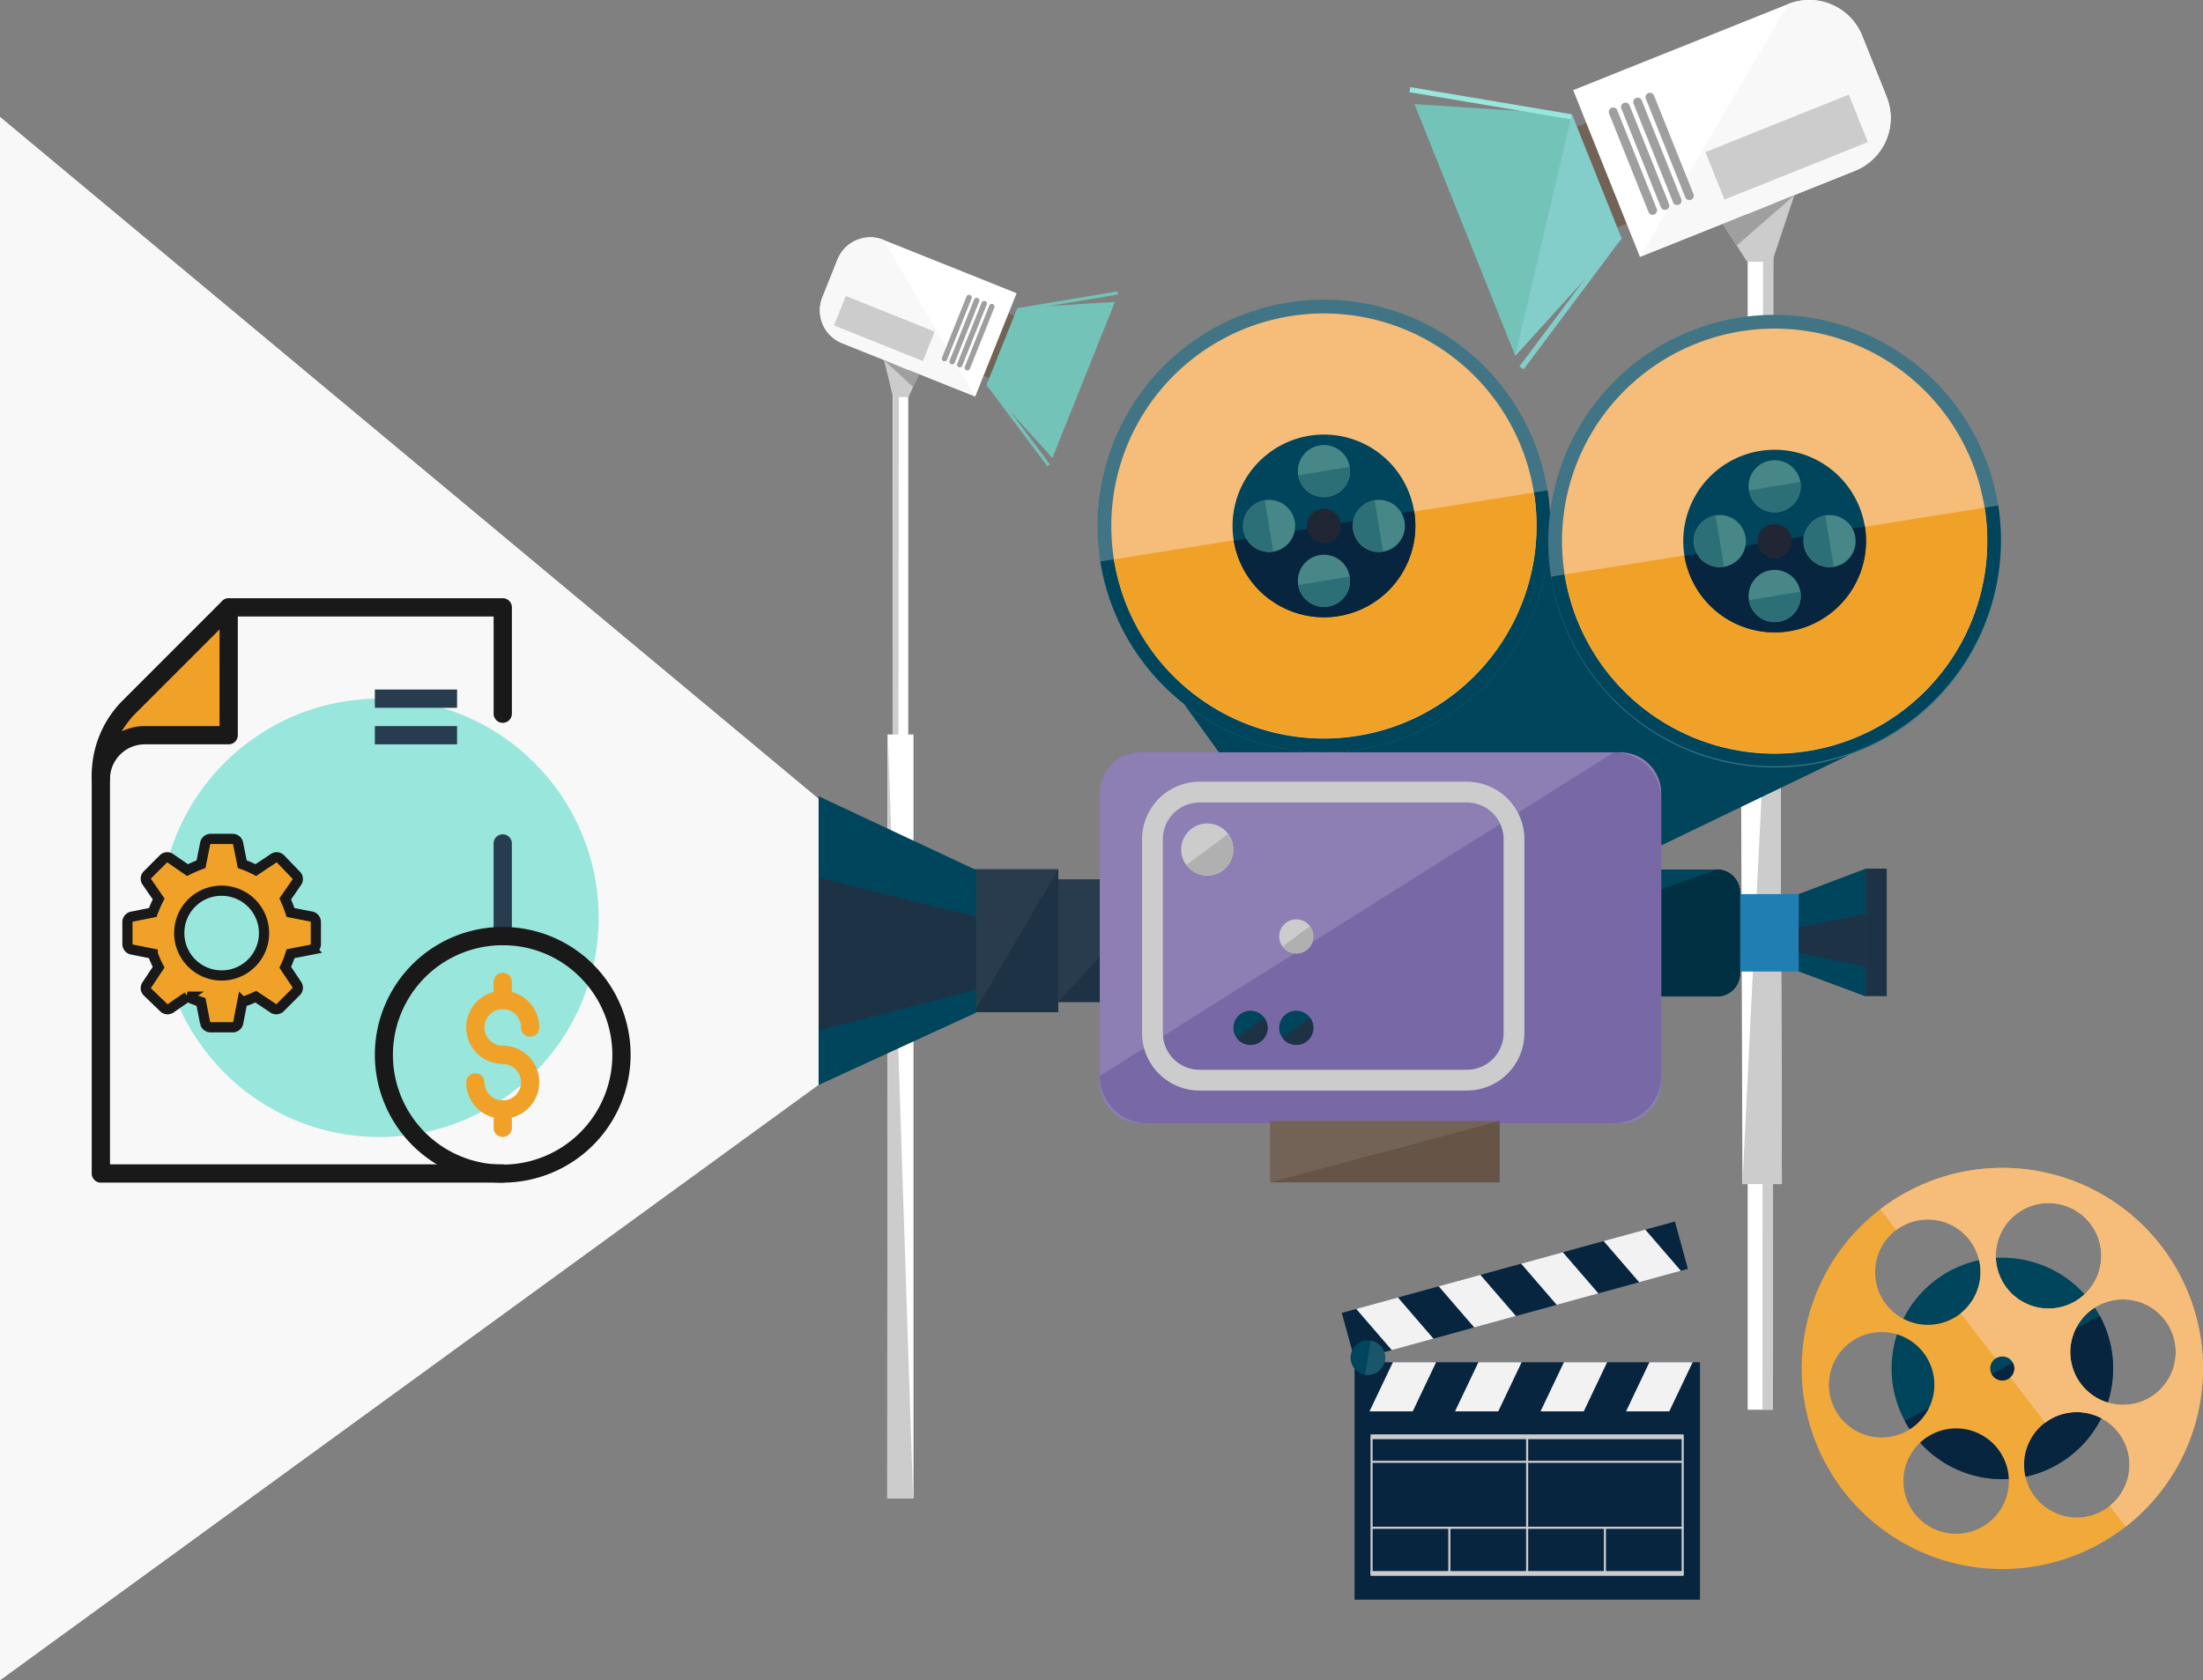 <svg xmlns="http://www.w3.org/2000/svg" width="431.868" height="329.494" viewBox="0 0 431.868 329.494">
  <rect x="0" y="0" width="431.868" height="329.494" fill="#808080" stroke="none"/>
  <g id="Grupo_9764" data-name="Grupo 9764" transform="translate(-1096.019 -17.561)">
    <g id="Grupo_8431" data-name="Grupo 8431" transform="translate(30 14.501)">
      <g id="Grupo_8409" data-name="Grupo 8409" transform="translate(1342.315 3.06)">
        <g id="Grupo_8402" data-name="Grupo 8402" transform="translate(66.313 39.905)">
          <rect id="Rectángulo_2302" data-name="Rectángulo 2302" width="4.896" height="236.527" fill="#fff"/>
        </g>
        <g id="Grupo_8403" data-name="Grupo 8403" transform="translate(69.21 39.904)">
          <path id="Trazado_25190" data-name="Trazado 25190" d="M374.072,376.989l2.063-.009.117-236.526-2.061.009Z" transform="translate(-374.072 -140.454)" fill="#ccc"/>
        </g>
        <g id="Grupo_8404" data-name="Grupo 8404" transform="translate(64.8 85.052)">
          <path id="Trazado_25191" data-name="Trazado 25191" d="M370.694,327.1l7.733,0-.485-147.134-7.73,0Z" transform="translate(-370.212 -179.965)" fill="#fff"/>
        </g>
        <g id="Grupo_8405" data-name="Grupo 8405" transform="translate(65.282 85.055)">
          <path id="Trazado_25192" data-name="Trazado 25192" d="M370.634,327.1l7.733,0-.485-147.134Z" transform="translate(-370.634 -179.967)" fill="#ccc"/>
        </g>
        <g id="Grupo_8408" data-name="Grupo 8408" transform="translate(0 0)">
          <rect id="Rectángulo_2303" data-name="Rectángulo 2303" width="10.63" height="21.261" transform="translate(26.217 27.493) rotate(-21.799)" fill="#736357"/>
          <path id="Trazado_25193" data-name="Trazado 25193" d="M354.688,155.9l42.138-16.869a11.175,11.175,0,0,0,6.221-14.525l-4.788-11.957a11.172,11.172,0,0,0-14.525-6.216L341.6,123.207Z" transform="translate(-309.496 -105.533)" fill="#fff"/>
          <path id="Trazado_25194" data-name="Trazado 25194" d="M353.053,155.9l42.138-16.869a11.175,11.175,0,0,0,6.221-14.525l-4.788-11.957a11.172,11.172,0,0,0-14.525-6.216Z" transform="translate(-307.861 -105.533)" fill="#f8f8f8"/>
          <rect id="Rectángulo_2304" data-name="Rectángulo 2304" width="30.293" height="10.037" transform="matrix(0.928, -0.372, 0.372, 0.928, 58.028, 29.82)" fill="#ccc"/>
          <g id="Grupo_8406" data-name="Grupo 8406" transform="translate(0 17.085)">
            <path id="Trazado_25195" data-name="Trazado 25195" d="M333.189,172.207,352.4,146.534l-.809-.6-19.21,25.675Z" transform="translate(-310.81 -116.853)" fill="#83cdca"/>
            <path id="Trazado_25196" data-name="Trazado 25196" d="M334.13,172.752l-8.675-21.666-2.408-6.021L314.369,123.4l30.849,2,3.724,9.3,2.412,6.02,3.628,9.061Z" transform="translate(-313.38 -120.069)" fill="#74c3b8"/>
            <path id="Trazado_25197" data-name="Trazado 25197" d="M331.663,172.5l11.088-47.355,3.724,9.3,2.412,6.02,3.628,9.061Z" transform="translate(-310.913 -119.819)" fill="#83cdca"/>
            <rect id="Rectángulo_2305" data-name="Rectángulo 2305" width="1.005" height="32.066" transform="translate(0 0.991) rotate(-80.447)" fill="#98e6dc"/>
          </g>
          <g id="Grupo_8407" data-name="Grupo 8407" transform="translate(39.084 18.189)">
            <path id="Trazado_25198" data-name="Trazado 25198" d="M361.809,141.955a.862.862,0,0,0,1.119.48h0a.862.862,0,0,0,.483-1.122l-7.737-19.321a.862.862,0,0,0-1.121-.48h0a.863.863,0,0,0-.48,1.12Z" transform="translate(-346.808 -121.451)" fill="#9f9f9f"/>
            <path id="Trazado_25199" data-name="Trazado 25199" d="M359.707,142.8a.863.863,0,0,0,1.122.479h0a.857.857,0,0,0,.48-1.119l-7.735-19.324a.865.865,0,0,0-1.121-.479h0a.862.862,0,0,0-.481,1.121Z" transform="translate(-347.108 -121.331)" fill="#9f9f9f"/>
            <path id="Trazado_25200" data-name="Trazado 25200" d="M357.607,143.637a.864.864,0,0,0,1.121.48h0a.857.857,0,0,0,.478-1.121l-7.734-19.323a.86.86,0,0,0-1.12-.476h0a.853.853,0,0,0-.478,1.118Z" transform="translate(-347.407 -121.211)" fill="#9f9f9f"/>
            <path id="Trazado_25201" data-name="Trazado 25201" d="M355.5,144.479a.864.864,0,0,0,1.122.48h0a.862.862,0,0,0,.481-1.122l-7.736-19.319a.865.865,0,0,0-1.121-.482h0a.864.864,0,0,0-.481,1.121Z" transform="translate(-347.707 -121.09)" fill="#9f9f9f"/>
          </g>
        </g>
        <path id="Trazado_25202" data-name="Trazado 25202" d="M367.279,144.672l14.008-5.621-4.353,13.033h-4.894Z" transform="translate(-305.831 -100.75)" fill="#ccc"/>
        <path id="Trazado_25203" data-name="Trazado 25203" d="M367.279,144.672l14.008-5.621L370,148.888Z" transform="translate(-305.831 -100.75)" fill="#9f9f9f"/>
      </g>
      <g id="Grupo_8417" data-name="Grupo 8417" transform="translate(1226.744 49.599)">
        <g id="Grupo_8410" data-name="Grupo 8410" transform="translate(14.29 24.721)">
          <rect id="Rectángulo_2306" data-name="Rectángulo 2306" width="3.035" height="149.759" fill="#fff"/>
        </g>
        <g id="Grupo_8411" data-name="Grupo 8411" transform="translate(14.194 24.72)">
          <path id="Trazado_25204" data-name="Trazado 25204" d="M219.8,243.153H218.7l.183-149.758h1.105Z" transform="translate(-218.698 -93.394)" fill="#ccc"/>
        </g>
        <g id="Grupo_8412" data-name="Grupo 8412" transform="translate(13.261 97.492)">
          <rect id="Rectángulo_2307" data-name="Rectángulo 2307" width="5.092" height="149.759" fill="#fff"/>
        </g>
        <g id="Grupo_8413" data-name="Grupo 8413" transform="translate(13.18 97.49)">
          <path id="Trazado_25205" data-name="Trazado 25205" d="M222.546,332.494l-5.093,0,.162-149.759Z" transform="translate(-217.453 -182.731)" fill="#ccc"/>
        </g>
        <g id="Grupo_8416" data-name="Grupo 8416" transform="translate(0 0)">
          <rect id="Rectángulo_2308" data-name="Rectángulo 2308" width="13.171" height="6.585" transform="translate(31.203 26.815) rotate(-68.179)" fill="#736357"/>
          <path id="Trazado_25206" data-name="Trazado 25206" d="M231.728,94.252,205.621,83.8a6.926,6.926,0,0,1-3.852-9l2.966-7.406a6.921,6.921,0,0,1,9-3.852L239.84,74Z" transform="translate(-201.273 -63.046)" fill="#fff"/>
          <path id="Trazado_25207" data-name="Trazado 25207" d="M231.728,94.252,205.621,83.8a6.926,6.926,0,0,1-3.852-9l2.966-7.406a6.921,6.921,0,0,1,9-3.852Z" transform="translate(-201.273 -63.046)" fill="#f8f8f8"/>
          <rect id="Rectángulo_2309" data-name="Rectángulo 2309" width="6.217" height="18.768" transform="matrix(0.372, -0.928, 0.928, 0.372, 2.768, 17.27)" fill="#ccc"/>
          <g id="Grupo_8414" data-name="Grupo 8414" transform="translate(32.68 10.584)">
            <rect id="Rectángulo_2310" data-name="Rectángulo 2310" width="0.623" height="19.866" transform="translate(0.006 18.388) rotate(-36.807)" fill="#74c3b8"/>
            <path id="Trazado_25208" data-name="Trazado 25208" d="M254.31,109.149l5.374-13.424L261.178,92l5.374-13.425L247.441,79.81l-2.305,5.761-1.493,3.73-2.25,5.613Z" transform="translate(-241.393 -76.509)" fill="#74c3b8"/>
            <path id="Trazado_25209" data-name="Trazado 25209" d="M254.31,109.431l-6.869-29.339-2.305,5.761-1.493,3.73-2.25,5.613Z" transform="translate(-241.393 -76.791)" fill="#74c3b8"/>
            <rect id="Rectángulo_2311" data-name="Rectángulo 2311" width="19.867" height="0.623" transform="translate(6.08 3.297) rotate(-9.552)" fill="#74c3b8"/>
          </g>
          <g id="Grupo_8415" data-name="Grupo 8415" transform="translate(23.915 11.268)">
            <path id="Trazado_25210" data-name="Trazado 25210" d="M231.662,89.582a.532.532,0,0,1-.693.3h0a.533.533,0,0,1-.3-.695l4.792-11.97a.534.534,0,0,1,.694-.3h0a.534.534,0,0,1,.3.693Z" transform="translate(-230.632 -76.88)" fill="#9f9f9f"/>
            <path id="Trazado_25211" data-name="Trazado 25211" d="M233.489,90.315a.533.533,0,0,1-.694.3h0a.532.532,0,0,1-.3-.693l4.792-11.972a.537.537,0,0,1,.7-.3h0a.532.532,0,0,1,.3.695Z" transform="translate(-230.971 -77.015)" fill="#9f9f9f"/>
            <path id="Trazado_25212" data-name="Trazado 25212" d="M235.317,91.045a.536.536,0,0,1-.7.3h0a.531.531,0,0,1-.295-.694l4.79-11.971a.536.536,0,0,1,.694-.3h0a.533.533,0,0,1,.3.693Z" transform="translate(-231.31 -77.151)" fill="#9f9f9f"/>
            <path id="Trazado_25213" data-name="Trazado 25213" d="M237.143,91.776a.536.536,0,0,1-.695.3h0a.529.529,0,0,1-.3-.694l4.789-11.971a.536.536,0,0,1,.694-.3h0a.533.533,0,0,1,.3.694Z" transform="translate(-231.648 -77.286)" fill="#9f9f9f"/>
          </g>
        </g>
        <path id="Trazado_25214" data-name="Trazado 25214" d="M216.734,92.653l6.818,2.747-2.036,4.459h-3.038Z" transform="translate(-204.14 -68.536)" fill="#ccc"/>
        <path id="Trazado_25215" data-name="Trazado 25215" d="M216.734,92.653l6.818,2.747-1.131,2.488Z" transform="translate(-204.14 -68.536)" fill="#9f9f9f"/>
      </g>
      <g id="Grupo_8401" data-name="Grupo 8401" transform="translate(1226.494 61.817)">
        <g id="Grupo_8346" data-name="Grupo 8346" transform="translate(178.621 111.572)">
          <rect id="Rectángulo_2295" data-name="Rectángulo 2295" width="13.544" height="15.187" transform="translate(0 4.993)" fill="#217eb3"/>
          <g id="Grupo_8345" data-name="Grupo 8345" transform="translate(13.509)">
            <path id="Trazado_25138" data-name="Trazado 25138" d="M265.594,232.673v25.059l-13.156-4.9V237.664Z" transform="translate(-252.439 -232.673)" fill="#00455b"/>
            <g id="Grupo_8344" data-name="Grupo 8344" transform="translate(0 8.898)">
              <path id="Trazado_25139" data-name="Trazado 25139" d="M252.439,245.836v-2.8l13.156-2.641v10.333l-13.156-2.758Z" transform="translate(-252.439 -240.395)" fill="#1d3244"/>
            </g>
          </g>
          <rect id="Rectángulo_2296" data-name="Rectángulo 2296" width="4.14" height="24.999" transform="translate(26.634)" fill="#1d3244"/>
        </g>
        <g id="Grupo_8347" data-name="Grupo 8347" transform="translate(102.109 111.741)">
          <path id="Trazado_25140" data-name="Trazado 25140" d="M252.852,253.213a4.506,4.506,0,0,1-4.507,4.5H178.821a4.5,4.5,0,0,1-4.5-4.5V237.325a4.5,4.5,0,0,1,4.5-4.5h69.524a4.506,4.506,0,0,1,4.507,4.5Z" transform="translate(-174.319 -232.82)" fill="#00455b"/>
          <path id="Trazado_25141" data-name="Trazado 25141" d="M252.257,253.213a4.506,4.506,0,0,1-4.507,4.5H178.226l69.524-24.9a4.506,4.506,0,0,1,4.507,4.5Z" transform="translate(-173.724 -232.82)" fill="#003042"/>
        </g>
        <g id="Grupo_8351" data-name="Grupo 8351" transform="translate(30.534 111.671)">
          <g id="Grupo_8349" data-name="Grupo 8349" transform="translate(16.374 1.991)">
            <rect id="Rectángulo_2298" data-name="Rectángulo 2298" width="22.47" height="24.058" fill="#283c4d"/>
            <path id="Trazado_25143" data-name="Trazado 25143" d="M148.886,258.544h-22.47l22.47-24.058Z" transform="translate(-126.417 -234.486)" fill="#1d3244"/>
          </g>
          <g id="Grupo_8350" data-name="Grupo 8350">
            <rect id="Rectángulo_2299" data-name="Rectángulo 2299" width="16.438" height="28.038" fill="#283c4d"/>
            <path id="Trazado_25144" data-name="Trazado 25144" d="M128.646,260.8H112.208l16.438-28.038Z" transform="translate(-112.208 -232.759)" fill="#1d3244"/>
          </g>
        </g>
        <path id="Trazado_25145" data-name="Trazado 25145" d="M241.436,237.054,278.1,219.4l-52.755-45.351H215.028l-67.28,35.066,7.026,9.742Z" transform="translate(-76.258 -130.033)" fill="#00455b"/>
        <path id="Trazado_25146" data-name="Trazado 25146" d="M234.165,237.054,270.826,219.4l-42.771-45.351H217.737l-67.28,35.066,7.027,9.742Z" transform="translate(-75.846 -130.033)" fill="#00455b"/>
        <g id="Grupo_8368" data-name="Grupo 8368" transform="translate(54.679 0)">
          <g id="Grupo_8352" data-name="Grupo 8352">
            <path id="Trazado_25147" data-name="Trazado 25147" d="M221.385,187.105a44.379,44.379,0,1,1-36.958-50.711A44.379,44.379,0,0,1,221.385,187.105Z" transform="translate(-133.16 -135.853)" fill="#417585"/>
            <path id="Trazado_25148" data-name="Trazado 25148" d="M221.311,168.3a44.387,44.387,0,0,1-87.67,13.957Z" transform="translate(-133.086 -130.909)" fill="#00455b"/>
          </g>
          <g id="Grupo_8353" data-name="Grupo 8353" transform="translate(2.701 2.701)">
            <path id="Trazado_25149" data-name="Trazado 25149" d="M218.362,186.329a41.679,41.679,0,1,1-34.71-47.624A41.68,41.68,0,0,1,218.362,186.329Z" transform="translate(-135.504 -138.196)" fill="#f5bd79"/>
            <path id="Trazado_25150" data-name="Trazado 25150" d="M218.293,168.667a41.685,41.685,0,0,1-82.333,13.108Z" transform="translate(-135.435 -133.554)" fill="#f0a228"/>
          </g>
          <g id="Grupo_8355" data-name="Grupo 8355" transform="translate(26.472 26.46)">
            <g id="Grupo_8354" data-name="Grupo 8354">
              <path id="Trazado_25151" data-name="Trazado 25151" d="M191.756,179.4a17.911,17.911,0,1,1-15.02-20.385A17.912,17.912,0,0,1,191.756,179.4Z" transform="translate(-156.132 -158.815)" fill="#00455b"/>
              <path id="Trazado_25152" data-name="Trazado 25152" d="M191.7,171.832a17.917,17.917,0,0,1-35.36,5.813Z" transform="translate(-156.1 -156.831)" fill="#08253f"/>
            </g>
          </g>
          <g id="Grupo_8357" data-name="Grupo 8357" transform="translate(41.044 41.029)">
            <g id="Grupo_8356" data-name="Grupo 8356">
              <path id="Trazado_25153" data-name="Trazado 25153" d="M175.433,175.3a3.347,3.347,0,1,1-2.8-3.809A3.347,3.347,0,0,1,175.433,175.3Z" transform="translate(-168.777 -171.457)" fill="#212635"/>
            </g>
          </g>
          <g id="Grupo_8362" data-name="Grupo 8362" transform="translate(39.276 28.503)">
            <g id="Grupo_8359" data-name="Grupo 8359">
              <g id="Grupo_8358" data-name="Grupo 8358">
                <path id="Trazado_25154" data-name="Trazado 25154" d="M177.411,166.464a5.112,5.112,0,1,1-4.288-5.818A5.117,5.117,0,0,1,177.411,166.464Z" transform="translate(-167.243 -160.587)" fill="#478787"/>
                <path id="Trazado_25155" data-name="Trazado 25155" d="M177.395,164.3a5.116,5.116,0,0,1-10.1,1.659Z" transform="translate(-167.235 -160.021)" fill="#2d6f76"/>
              </g>
            </g>
            <g id="Grupo_8361" data-name="Grupo 8361" transform="translate(0 21.519)">
              <g id="Grupo_8360" data-name="Grupo 8360">
                <path id="Trazado_25156" data-name="Trazado 25156" d="M177.411,185.138a5.112,5.112,0,1,1-4.288-5.818A5.116,5.116,0,0,1,177.411,185.138Z" transform="translate(-167.243 -179.261)" fill="#478787"/>
                <path id="Trazado_25157" data-name="Trazado 25157" d="M177.395,182.976a5.116,5.116,0,0,1-10.1,1.659Z" transform="translate(-167.235 -178.695)" fill="#2d6f76"/>
              </g>
            </g>
          </g>
          <g id="Grupo_8367" data-name="Grupo 8367" transform="translate(28.516 39.261)">
            <g id="Grupo_8364" data-name="Grupo 8364" transform="translate(21.52)">
              <g id="Grupo_8363" data-name="Grupo 8363">
                <path id="Trazado_25158" data-name="Trazado 25158" d="M180.928,180.09a5.113,5.113,0,1,1,5.818-4.287A5.116,5.116,0,0,1,180.928,180.09Z" transform="translate(-176.581 -169.923)" fill="#478787"/>
                <path id="Trazado_25159" data-name="Trazado 25159" d="M182.525,180.074a5.114,5.114,0,0,1-1.658-10.092Z" transform="translate(-176.58 -169.914)" fill="#2d6f76"/>
              </g>
            </g>
            <g id="Grupo_8366" data-name="Grupo 8366">
              <g id="Grupo_8365" data-name="Grupo 8365">
                <path id="Trazado_25160" data-name="Trazado 25160" d="M162.26,180.09a5.112,5.112,0,1,1,5.815-4.287A5.117,5.117,0,0,1,162.26,180.09Z" transform="translate(-157.906 -169.923)" fill="#478787"/>
                <path id="Trazado_25161" data-name="Trazado 25161" d="M163.851,180.074a5.114,5.114,0,0,1-1.658-10.092Z" transform="translate(-157.906 -169.914)" fill="#2d6f76"/>
              </g>
            </g>
          </g>
        </g>
        <g id="Grupo_8385" data-name="Grupo 8385" transform="translate(143.035 2.974)">
          <g id="Grupo_8369" data-name="Grupo 8369">
            <path id="Trazado_25162" data-name="Trazado 25162" d="M298.057,189.686A44.377,44.377,0,1,1,261.1,138.976,44.375,44.375,0,0,1,298.057,189.686Z" transform="translate(-209.834 -138.434)" fill="#417585"/>
            <path id="Trazado_25163" data-name="Trazado 25163" d="M297.984,170.881a44.387,44.387,0,0,1-87.669,13.956Z" transform="translate(-209.761 -133.49)" fill="#00455b"/>
          </g>
          <g id="Grupo_8370" data-name="Grupo 8370" transform="translate(2.699 2.701)">
            <path id="Trazado_25164" data-name="Trazado 25164" d="M295.033,188.911a41.678,41.678,0,1,1-34.71-47.625A41.674,41.674,0,0,1,295.033,188.911Z" transform="translate(-212.176 -140.777)" fill="#f5bd79"/>
            <path id="Trazado_25165" data-name="Trazado 25165" d="M294.964,171.249a41.685,41.685,0,0,1-82.333,13.108Z" transform="translate(-212.107 -136.135)" fill="#f0a228"/>
          </g>
          <g id="Grupo_8372" data-name="Grupo 8372" transform="translate(26.473 26.461)">
            <g id="Grupo_8371" data-name="Grupo 8371">
              <path id="Trazado_25166" data-name="Trazado 25166" d="M268.432,181.987A17.912,17.912,0,1,1,253.409,161.6,17.917,17.917,0,0,1,268.432,181.987Z" transform="translate(-232.807 -161.397)" fill="#00455b"/>
              <path id="Trazado_25167" data-name="Trazado 25167" d="M268.369,174.413a17.917,17.917,0,0,1-35.359,5.815Z" transform="translate(-232.776 -159.413)" fill="#08253f"/>
            </g>
          </g>
          <g id="Grupo_8374" data-name="Grupo 8374" transform="translate(41.041 41.031)">
            <g id="Grupo_8373" data-name="Grupo 8373">
              <path id="Trazado_25168" data-name="Trazado 25168" d="M252.1,177.885a3.347,3.347,0,1,1-2.807-3.807A3.352,3.352,0,0,1,252.1,177.885Z" transform="translate(-245.448 -174.04)" fill="#212635"/>
            </g>
          </g>
          <g id="Grupo_8379" data-name="Grupo 8379" transform="translate(39.274 28.503)">
            <g id="Grupo_8376" data-name="Grupo 8376">
              <g id="Grupo_8375" data-name="Grupo 8375">
                <path id="Trazado_25169" data-name="Trazado 25169" d="M254.086,169.047a5.114,5.114,0,1,1-4.289-5.821A5.116,5.116,0,0,1,254.086,169.047Z" transform="translate(-243.916 -163.168)" fill="#478787"/>
                <path id="Trazado_25170" data-name="Trazado 25170" d="M254.064,166.885a5.113,5.113,0,0,1-10.091,1.657Z" transform="translate(-243.907 -162.602)" fill="#2d6f76"/>
              </g>
            </g>
            <g id="Grupo_8378" data-name="Grupo 8378" transform="translate(0 21.519)">
              <g id="Grupo_8377" data-name="Grupo 8377">
                <path id="Trazado_25171" data-name="Trazado 25171" d="M254.086,187.72A5.114,5.114,0,1,1,249.8,181.9,5.113,5.113,0,0,1,254.086,187.72Z" transform="translate(-243.916 -181.842)" fill="#478787"/>
                <path id="Trazado_25172" data-name="Trazado 25172" d="M254.064,185.559a5.113,5.113,0,0,1-10.091,1.657Z" transform="translate(-243.907 -181.276)" fill="#2d6f76"/>
              </g>
            </g>
          </g>
          <g id="Grupo_8384" data-name="Grupo 8384" transform="translate(28.517 39.263)">
            <g id="Grupo_8381" data-name="Grupo 8381" transform="translate(21.518)">
              <g id="Grupo_8380" data-name="Grupo 8380">
                <path id="Trazado_25173" data-name="Trazado 25173" d="M257.6,182.673a5.112,5.112,0,1,1,5.821-4.287A5.111,5.111,0,0,1,257.6,182.673Z" transform="translate(-253.254 -172.505)" fill="#478787"/>
                <path id="Trazado_25174" data-name="Trazado 25174" d="M259.2,182.655a5.113,5.113,0,0,1-1.657-10.09Z" transform="translate(-253.253 -172.496)" fill="#2d6f76"/>
              </g>
            </g>
            <g id="Grupo_8383" data-name="Grupo 8383">
              <g id="Grupo_8382" data-name="Grupo 8382">
                <path id="Trazado_25175" data-name="Trazado 25175" d="M238.928,182.673a5.112,5.112,0,1,1,5.819-4.287A5.113,5.113,0,0,1,238.928,182.673Z" transform="translate(-234.581 -172.505)" fill="#478787"/>
                <path id="Trazado_25176" data-name="Trazado 25176" d="M240.525,182.655a5.113,5.113,0,0,1-1.658-10.09Z" transform="translate(-234.58 -172.496)" fill="#2d6f76"/>
              </g>
            </g>
          </g>
        </g>
        <path id="Rectángulo_2300" data-name="Rectángulo 2300" d="M8.017,0H102.04a8.019,8.019,0,0,1,8.019,8.019V64.7a8.017,8.017,0,0,1-8.017,8.017H8.016A8.016,8.016,0,0,1,0,64.7V8.017A8.017,8.017,0,0,1,8.017,0Z" transform="translate(55.12 88.759)" fill="#8d7eb3"/>
        <path id="Trazado_25177" data-name="Trazado 25177" d="M243.6,276.35a9.238,9.238,0,0,1-9.237,9.238h-91.58a9.241,9.241,0,0,1-9.241-9.238l100.821-63.473a9.238,9.238,0,0,1,9.237,9.238Z" transform="translate(-78.423 -124.117)" fill="#7968a6"/>
        <g id="Grupo_8387" data-name="Grupo 8387" transform="translate(0 97.378)">
          <path id="Trazado_25178" data-name="Trazado 25178" d="M85.71,220.356v56.622l30.873-14.187V234.818Z" transform="translate(-85.71 -220.356)" fill="#00455b"/>
          <g id="Grupo_8386" data-name="Grupo 8386" transform="translate(0 15.993)">
            <path id="Trazado_25179" data-name="Trazado 25179" d="M116.583,250.006v-8.117L85.71,234.235V264.17l30.873-7.988Z" transform="translate(-85.71 -234.235)" fill="#1d3244"/>
          </g>
        </g>
        <path id="Trazado_25180" data-name="Trazado 25180" d="M204.412,278.443h-52.4a11.285,11.285,0,0,1-11.276-11.273V229.159a11.286,11.286,0,0,1,11.276-11.275h52.4a11.289,11.289,0,0,1,11.277,11.275v38.011A11.288,11.288,0,0,1,204.412,278.443Zm-52.4-56.485a7.21,7.21,0,0,0-7.2,7.2v38.011a7.209,7.209,0,0,0,7.2,7.2h52.4a7.207,7.207,0,0,0,7.2-7.2V229.159a7.207,7.207,0,0,0-7.2-7.2Z" transform="translate(-77.327 -123.354)" fill="#ccc"/>
        <g id="Grupo_8389" data-name="Grupo 8389" transform="translate(71.075 102.706)">
          <g id="Grupo_8388" data-name="Grupo 8388">
            <path id="Trazado_25181" data-name="Trazado 25181" d="M157.348,228.456a5.114,5.114,0,1,1-6.479-3.206A5.117,5.117,0,0,1,157.348,228.456Z" transform="translate(-147.388 -224.979)" fill="#ccc"/>
            <path id="Trazado_25182" data-name="Trazado 25182" d="M156.475,226.769a5.115,5.115,0,0,1-8.212,6.1Z" transform="translate(-147.255 -224.707)" fill="#b0b0b0"/>
          </g>
        </g>
        <g id="Grupo_8391" data-name="Grupo 8391" transform="translate(90.289 121.512)">
          <g id="Grupo_8390" data-name="Grupo 8390">
            <path id="Trazado_25183" data-name="Trazado 25183" d="M170.58,243.575a3.346,3.346,0,1,1-4.24-2.1A3.346,3.346,0,0,1,170.58,243.575Z" transform="translate(-164.062 -241.299)" fill="#ccc"/>
            <path id="Trazado_25184" data-name="Trazado 25184" d="M170.009,242.471a3.348,3.348,0,0,1-5.373,4Z" transform="translate(-163.975 -241.121)" fill="#b0b0b0"/>
          </g>
        </g>
        <g id="Grupo_8393" data-name="Grupo 8393" transform="translate(90.289 139.436)">
          <g id="Grupo_8392" data-name="Grupo 8392">
            <path id="Trazado_25185" data-name="Trazado 25185" d="M170.58,259.129a3.346,3.346,0,1,1-4.24-2.1A3.345,3.345,0,0,1,170.58,259.129Z" transform="translate(-164.062 -256.853)" fill="#00455b"/>
            <path id="Trazado_25186" data-name="Trazado 25186" d="M170.009,258.025a3.348,3.348,0,0,1-5.373,4Z" transform="translate(-163.975 -256.674)" fill="#1d3244"/>
          </g>
        </g>
        <g id="Grupo_8395" data-name="Grupo 8395" transform="translate(81.327 139.436)">
          <g id="Grupo_8394" data-name="Grupo 8394">
            <path id="Trazado_25187" data-name="Trazado 25187" d="M162.8,259.129a3.347,3.347,0,1,1-4.237-2.1A3.342,3.342,0,0,1,162.8,259.129Z" transform="translate(-156.285 -256.853)" fill="#00455b"/>
            <path id="Trazado_25188" data-name="Trazado 25188" d="M162.233,258.025a3.348,3.348,0,1,1-5.375,4Z" transform="translate(-156.197 -256.674)" fill="#1d3244"/>
          </g>
        </g>
        <g id="Grupo_8396" data-name="Grupo 8396" transform="translate(88.493 161.063)">
          <rect id="Rectángulo_2301" data-name="Rectángulo 2301" width="45.016" height="12.016" fill="#736357"/>
          <path id="Trazado_25189" data-name="Trazado 25189" d="M207.519,287.638H162.5l45.016-12.017Z" transform="translate(-162.503 -275.621)" fill="#665447"/>
        </g>
      </g>
      <g id="Grupo_8423" data-name="Grupo 8423" transform="translate(1419.209 232.059)">
        <g id="Grupo_8419" data-name="Grupo 8419" transform="translate(17.629 17.627)">
          <g id="Grupo_8418" data-name="Grupo 8418">
            <path id="Trazado_25216" data-name="Trazado 25216" d="M454.644,232.169a21.71,21.71,0,1,0-.708-30.685A21.716,21.716,0,0,0,454.644,232.169Z" transform="translate(-447.931 -194.765)" fill="#00455b"/>
            <path id="Trazado_25217" data-name="Trazado 25217" d="M451.121,229.379a21.718,21.718,0,0,0,38.217-20.644Z" transform="translate(-448.523 -197.356)" fill="#08253f"/>
          </g>
        </g>
        <g id="Grupo_8422" data-name="Grupo 8422" transform="translate(0 0)">
          <g id="Grupo_8420" data-name="Grupo 8420">
            <path id="Trazado_25218" data-name="Trazado 25218" d="M441.568,181.345a39.335,39.335,0,1,0,55.177,7.058A39.333,39.333,0,0,0,441.568,181.345Zm23.554,5.111a10.333,10.333,0,1,1,5.641,13.478A10.337,10.337,0,0,1,465.121,186.456Zm1.012,52.016a10.332,10.332,0,1,1-5.64-13.482A10.329,10.329,0,0,1,466.134,238.472ZM452.21,214.28a10.333,10.333,0,1,1-11.625-8.854A10.332,10.332,0,0,1,452.21,214.28Zm34.341,25.243a10.332,10.332,0,1,1,1.851-14.495A10.334,10.334,0,0,1,486.55,239.523Zm-22.8-25.609a2.374,2.374,0,1,1,3.33.429A2.372,2.372,0,0,1,463.749,213.914Zm-6.4-12.162a10.333,10.333,0,1,1,1.856-14.494A10.332,10.332,0,0,1,457.344,201.752ZM490.668,219.5a10.333,10.333,0,1,1,8.855-11.626A10.329,10.329,0,0,1,490.668,219.5Z" transform="translate(-426.289 -173.126)" fill="#f1a939"/>
          </g>
          <g id="Grupo_8421" data-name="Grupo 8421" transform="translate(15.402 0.006)">
            <path id="Trazado_25219" data-name="Trazado 25219" d="M500.254,188.407A39.332,39.332,0,0,0,445.2,181.26l3.143,4.061a10.327,10.327,0,0,1,12.631,16.338l6.842,8.85a2.363,2.363,0,0,1,2.885,3.733l6.845,8.849a10.326,10.326,0,0,1,12.63,16.336l3.141,4.064A39.33,39.33,0,0,0,500.254,188.407Zm-31.619-1.946a10.331,10.331,0,1,1,5.64,13.479A10.329,10.329,0,0,1,468.634,186.461ZM494.179,219.5a10.333,10.333,0,1,1,8.853-11.625A10.33,10.33,0,0,1,494.179,219.5Z" transform="translate(-445.197 -173.133)" fill="#f5bd79"/>
          </g>
        </g>
      </g>
      <g id="Grupo_8430" data-name="Grupo 8430" transform="translate(1329.056 242.585)">
        <g id="Grupo_8428" data-name="Grupo 8428" transform="translate(0 0)">
          <g id="Grupo_8424" data-name="Grupo 8424" transform="translate(0 0)">
            <rect id="Rectángulo_2312" data-name="Rectángulo 2312" width="67.72" height="9.626" transform="translate(0 17.917) rotate(-15.342)" fill="#08253f"/>
            <path id="Trazado_25220" data-name="Trazado 25220" d="M447.614,344.92l-8.172,2.242-6.978-8.086,8.172-2.241Z" transform="translate(-381.138 -335.251)" fill="#f2f2f2"/>
            <path id="Trazado_25221" data-name="Trazado 25221" d="M424.137,351.362l-8.172,2.24-6.978-8.084,8.171-2.242Z" transform="translate(-373.827 -337.257)" fill="#f2f2f2"/>
            <path id="Trazado_25222" data-name="Trazado 25222" d="M400.656,357.8l-8.171,2.244-6.98-8.087,8.174-2.241Z" transform="translate(-366.514 -339.263)" fill="#f2f2f2"/>
            <path id="Trazado_25223" data-name="Trazado 25223" d="M377.18,364.246l-8.171,2.242-6.98-8.087,8.173-2.242Z" transform="translate(-359.202 -341.269)" fill="#f2f2f2"/>
          </g>
          <g id="Grupo_8425" data-name="Grupo 8425" transform="translate(2.501 27.588)">
            <rect id="Rectángulo_2313" data-name="Rectángulo 2313" width="67.719" height="46.556" transform="translate(0 0.009)" fill="#08253f"/>
            <path id="Trazado_25224" data-name="Trazado 25224" d="M451.918,374.6h-8.473l-4.589,9.644h8.472Z" transform="translate(-385.631 -374.601)" fill="#f2f2f2"/>
            <path id="Trazado_25225" data-name="Trazado 25225" d="M427.572,374.6H419.1l-4.589,9.644h8.472Z" transform="translate(-378.048 -374.601)" fill="#f2f2f2"/>
            <path id="Trazado_25226" data-name="Trazado 25226" d="M403.227,374.6h-8.476l-4.589,9.644h8.475Z" transform="translate(-370.465 -374.601)" fill="#f2f2f2"/>
            <path id="Trazado_25227" data-name="Trazado 25227" d="M378.88,374.6h-8.473l-4.592,9.644h8.474Z" transform="translate(-362.883 -374.601)" fill="#f2f2f2"/>
          </g>
          <g id="Grupo_8427" data-name="Grupo 8427" transform="translate(1.73 23.31)">
            <g id="Grupo_8426" data-name="Grupo 8426">
              <path id="Trazado_25228" data-name="Trazado 25228" d="M364.329,375.119a3.384,3.384,0,1,0-3.855-2.839A3.387,3.387,0,0,0,364.329,375.119Z" transform="translate(-360.436 -368.388)" fill="#00455b"/>
              <path id="Trazado_25229" data-name="Trazado 25229" d="M364.555,375.133a3.386,3.386,0,0,0,1.1-6.682Z" transform="translate(-361.719 -368.408)" fill="#19566b"/>
            </g>
          </g>
        </g>
        <g id="Grupo_8429" data-name="Grupo 8429" transform="translate(5.637 41.74)">
          <rect id="Rectángulo_2314" data-name="Rectángulo 2314" width="61.395" height="0.937" transform="translate(0 0)" fill="#ccc"/>
          <rect id="Rectángulo_2315" data-name="Rectángulo 2315" width="61.395" height="0.934" transform="translate(0 26.803)" fill="#ccc"/>
          <rect id="Rectángulo_2316" data-name="Rectángulo 2316" width="0.408" height="26.803" transform="translate(30.496 0.623)" fill="#ccc"/>
          <rect id="Rectángulo_2317" data-name="Rectángulo 2317" width="0.407" height="9.271" transform="translate(15.248 18.157)" fill="#ccc"/>
          <rect id="Rectángulo_2318" data-name="Rectángulo 2318" width="0.408" height="9.271" transform="translate(45.744 18.157)" fill="#ccc"/>
          <rect id="Rectángulo_2319" data-name="Rectángulo 2319" width="0.409" height="26.803" transform="translate(0 0.623)" fill="#ccc"/>
          <rect id="Rectángulo_2320" data-name="Rectángulo 2320" width="0.41" height="26.805" transform="translate(60.99 0.666)" fill="#ccc"/>
          <rect id="Rectángulo_2321" data-name="Rectángulo 2321" width="61.01" height="0.41" transform="translate(0.155 5.172)" fill="#ccc"/>
          <rect id="Rectángulo_2322" data-name="Rectángulo 2322" width="61.085" height="0.409" transform="translate(0.155 18.107)" fill="#ccc"/>
        </g>
      </g>
      <path id="Trazado_25230" data-name="Trazado 25230" d="M-1445.714-1158.3l-160.476-133.709v306.586l160.476-116.765Z" transform="translate(2672.208 1317.979)" fill="#f8f8f8"/>
    </g>
    <g id="Grupo_9598" data-name="Grupo 9598" transform="translate(181.077 -98.363)">
      <circle id="Elipse_618" data-name="Elipse 618" cx="42.972" cy="42.972" r="42.972" transform="translate(946.352 252.927)" fill="#98e6dc"/>
      <path id="Trazado_25314" data-name="Trazado 25314" d="M963.739,240.519,940.462,263.8s-3.581,8.953-1.791,7.162l5.372-5.371h19.7Z" transform="translate(-3.958 -5.498)" fill="#f0a228"/>
      <path id="Trazado_25315" data-name="Trazado 25315" d="M1013.5,347.824H934.713a1.789,1.789,0,0,1-1.79-1.79V268.011a20.779,20.779,0,0,1,6.125-14.791l19.458-19.465a1.789,1.789,0,0,1,1.266-.524H1013.5a1.789,1.789,0,0,1,1.79,1.79v20.89a1.791,1.791,0,0,1-3.581,0v-19.1H960.513l-18.933,18.94a17.223,17.223,0,0,0-5.076,12.259v76.231H1013.5a1.791,1.791,0,0,1,0,3.581Z" fill="#191919"/>
      <path id="Trazado_25316" data-name="Trazado 25316" d="M1255.406,443.3a1.79,1.79,0,0,1-1.791-1.79V423.3a1.791,1.791,0,0,1,3.581,0v18.2A1.789,1.789,0,0,1,1255.406,443.3Z" transform="translate(-241.909 -142.029)" fill="#283c50"/>
      <path id="Trazado_25317" data-name="Trazado 25317" d="M934.713,270.5a1.79,1.79,0,0,1-1.79-1.791A10.419,10.419,0,0,1,943.33,258.3h14.651V235.021a1.791,1.791,0,0,1,3.581,0v25.067a1.79,1.79,0,0,1-1.791,1.79H943.33a6.833,6.833,0,0,0-6.826,6.826A1.79,1.79,0,0,1,934.713,270.5Z" fill="#191919"/>
      <rect id="Rectángulo_2431" data-name="Rectángulo 2431" width="16.115" height="3.581" transform="translate(988.429 251.136)" fill="#283c50"/>
      <rect id="Rectángulo_2432" data-name="Rectángulo 2432" width="16.115" height="3.581" transform="translate(988.429 258.298)" fill="#283c50"/>
      <path id="Trazado_25318" data-name="Trazado 25318" d="M1183.932,545.75A25.067,25.067,0,1,1,1209,520.682,25.1,25.1,0,0,1,1183.932,545.75Zm0-46.553a21.509,21.509,0,1,0,15.674,6.8A21.277,21.277,0,0,0,1183.932,499.2Z" transform="translate(-170.436 -197.926)" fill="#191919"/>
      <path id="Trazado_25319" data-name="Trazado 25319" d="M1238.912,560.959a7.162,7.162,0,1,1,7.162-7.162,1.791,1.791,0,1,1-3.581,0,3.581,3.581,0,1,0-3.581,3.581,1.791,1.791,0,0,1,0,3.581Z" transform="translate(-225.416 -236.412)" fill="#f0a228"/>
      <path id="Trazado_25320" data-name="Trazado 25320" d="M1238.912,604.689a7.169,7.169,0,0,1-7.162-7.162,1.791,1.791,0,0,1,3.581,0,3.581,3.581,0,1,0,3.581-3.581,1.791,1.791,0,1,1,0-3.581,7.162,7.162,0,0,1,0,14.324Z" transform="translate(-225.416 -269.399)" fill="#f0a228"/>
      <path id="Trazado_25321" data-name="Trazado 25321" d="M1255.406,539.22a1.79,1.79,0,0,1-1.791-1.791v-3.581a1.791,1.791,0,0,1,3.581,0v3.581A1.789,1.789,0,0,1,1255.406,539.22Z" transform="translate(-241.909 -225.416)" fill="#f0a228"/>
      <path id="Trazado_25322" data-name="Trazado 25322" d="M1255.406,641.258a1.79,1.79,0,0,1-1.791-1.79v-3.581a1.791,1.791,0,1,1,3.581,0v3.581A1.789,1.789,0,0,1,1255.406,641.258Z" transform="translate(-241.909 -302.387)" fill="#f0a228"/>
    </g>
    <g id="Grupo_9765" data-name="Grupo 9765" transform="translate(1121 182.061)">
      <path id="Trazado_25524" data-name="Trazado 25524" d="M36.131,15.238l-4.156-.808a25.222,25.222,0,0,0-1.039-2.655l2.309-3.348a1.068,1.068,0,0,0-.231-1.385l-3-3.117a1.051,1.051,0,0,0-1.385-.115L25.165,6.118A18.418,18.418,0,0,0,22.51,4.964L21.7.923A1.094,1.094,0,0,0,20.663,0H16.276a1.094,1.094,0,0,0-1.039.923l-.808,4.04a26.408,26.408,0,0,0-2.655,1.154L8.427,3.809a1.051,1.051,0,0,0-1.385.115L3.925,7.042a1.051,1.051,0,0,0-.115,1.385l2.309,3.348a26.408,26.408,0,0,0-1.154,2.655l-4.04.808A1.094,1.094,0,0,0,0,16.276v4.387A1.094,1.094,0,0,0,.923,21.7l4.04.808a18.418,18.418,0,0,0,1.154,2.655L3.809,28.628a1.051,1.051,0,0,0,.115,1.385l3.117,3a1.068,1.068,0,0,0,1.385.231l3.348-2.309a25.222,25.222,0,0,0,2.655,1.039l.808,4.156a1.109,1.109,0,0,0,1.039.808h4.387a1.109,1.109,0,0,0,1.039-.808l.808-4.156a18.139,18.139,0,0,0,2.655-1.039l3.463,2.309a1.068,1.068,0,0,0,1.385-.231l3-3a1.068,1.068,0,0,0,.231-1.385l-2.309-3.463a18.139,18.139,0,0,0,1.039-2.655l4.156-.808a1.109,1.109,0,0,0,.808-1.039V16.276A1.109,1.109,0,0,0,36.131,15.238ZM18.47,10.158a8.311,8.311,0,1,1-8.311,8.311A8.277,8.277,0,0,1,18.47,10.158Z" fill="#f0a228" stroke="#191919" stroke-width="2" fill-rule="evenodd"/>
    </g>
  </g>
</svg>
